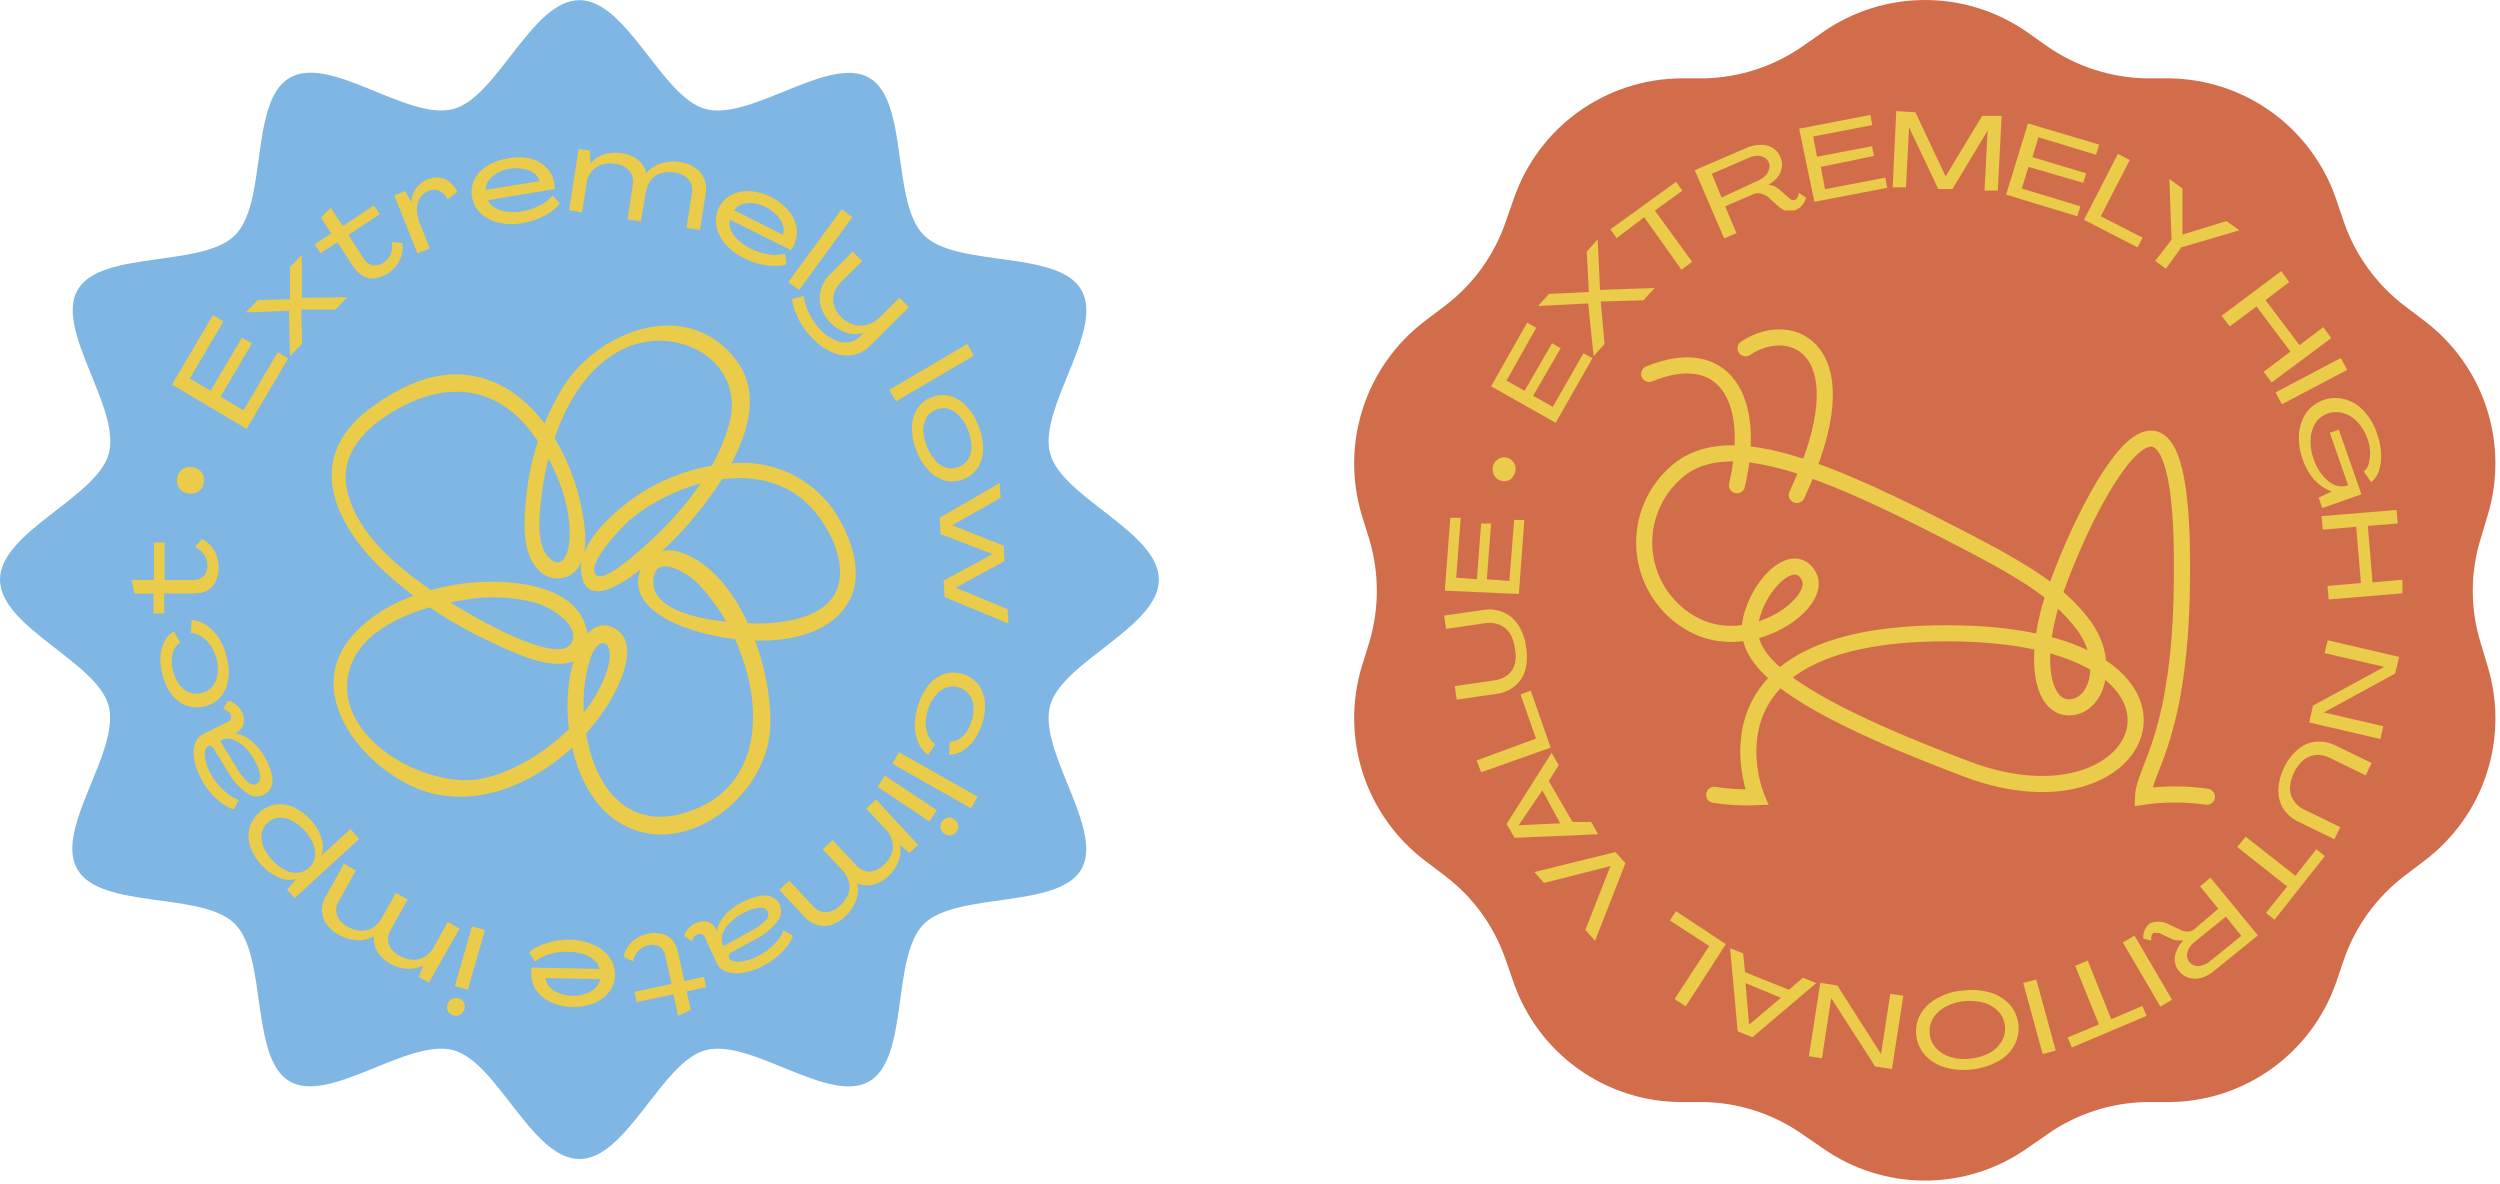 <svg width="264" height="125" viewBox="0 0 264 125" fill="none" xmlns="http://www.w3.org/2000/svg">
<g clip-path="url(#clip0)">
<path d="M0 61.205C0 56.163 10.249 52.53 11.494 47.894C12.778 43.079 5.755 34.827 8.198 30.606C10.641 26.386 21.352 28.304 24.82 24.836C28.289 21.367 26.324 10.68 30.599 8.206C34.874 5.731 43.071 12.794 47.879 11.51C52.53 10.265 56.163 0.016 61.189 0.016C66.216 0.016 69.865 10.265 74.5 11.51C79.315 12.794 87.576 5.77 91.788 8.213C96 10.656 94.09 21.367 97.558 24.836C101.027 28.304 111.715 26.339 114.189 30.614C116.663 34.889 109.601 43.079 110.892 47.894C112.13 52.545 122.379 56.178 122.379 61.205C122.379 66.232 112.13 69.88 110.892 74.516C109.601 79.323 116.624 87.583 114.189 91.796C111.754 96.008 101.027 94.145 97.558 97.574C94.09 101.003 96.055 111.73 91.788 114.197C87.521 116.663 79.315 109.616 74.5 110.9C69.849 112.145 66.216 122.394 61.189 122.394C56.163 122.394 52.514 112.145 47.879 110.9C43.071 109.616 34.811 116.639 30.599 114.197C26.386 111.754 28.25 101.043 24.82 97.574C21.391 94.106 10.672 96.086 8.174 91.811C5.677 87.536 12.755 79.339 11.471 74.531C10.249 69.88 0 66.247 0 61.205Z" fill="#7FB6E3"/>
<path d="M38.287 43.768C31.851 49.249 36.056 56.444 41.302 60.994C44.524 63.795 48.134 66.115 52.02 67.884C54.252 68.909 57.501 70.546 60.077 69.99C62.097 69.552 62.426 67.735 61.776 65.903C60.907 63.374 58.214 62.239 55.779 61.769C49.664 60.602 40.941 62.411 36.901 67.5C31.89 73.811 39.117 82.016 45.404 83.723C53.406 85.892 62.136 79.299 65.339 72.276C66.122 70.561 67.038 67.649 64.994 66.396C63.194 65.3 61.8 66.85 61.08 68.4C58.731 73.693 59.952 83.066 64.924 86.558C71.579 91.255 80.521 84.6 81.272 77.514C81.914 71.47 78.438 60.633 72.01 58.371C71.554 58.177 71.061 58.088 70.567 58.11C70.072 58.132 69.589 58.264 69.152 58.496C68.715 58.729 68.336 59.057 68.042 59.455C67.748 59.853 67.547 60.312 67.453 60.798C66.921 63.303 69.332 64.948 71.305 65.84C76.175 68.04 86.182 69.144 89.517 63.734C91.42 60.68 89.815 56.437 87.951 53.751C86.791 52.142 85.243 50.854 83.451 50.005C81.659 49.156 79.681 48.775 77.702 48.897C73.535 49.094 69.528 50.558 66.216 53.093C64.188 54.659 60.939 57.682 61.385 60.61C62.246 66.2 70.906 57.329 72.057 56.053C75.76 51.927 82.063 43.588 77.702 37.966C72.527 31.295 63.248 34.913 59.498 40.801C57.344 44.3 56.006 48.239 55.583 52.326C55.333 54.612 55.004 58.331 56.828 60.156C57.08 60.449 57.392 60.684 57.744 60.845C58.095 61.006 58.477 61.09 58.864 61.09C59.25 61.09 59.632 61.006 59.984 60.845C60.335 60.684 60.647 60.449 60.899 60.156C62.27 58.512 61.776 55.528 61.408 53.634C60.21 47.542 56.029 40.323 49.249 39.595C45.13 39.141 41.419 41.278 38.287 43.729C37.457 44.379 38.632 45.538 39.454 44.888C44.614 40.855 50.885 39.556 55.559 44.958C58.245 48.09 60.617 53.273 60.085 57.486C59.889 58.989 59.044 60.265 57.736 58.613C56.577 57.102 57 54.002 57.204 52.271C57.854 46.736 60.336 39.603 65.652 36.933C71.36 34.059 78.806 38.053 77.005 44.763C75.612 49.914 71.579 54.651 67.609 58.073C67.093 58.519 63.914 61.416 63.006 60.759C61.635 59.764 65.903 55.411 66.49 54.926C71.188 51.011 79.487 48.411 84.725 52.71C87.129 54.683 89.791 59.342 88.264 62.505C87.137 64.854 84.06 65.527 81.734 65.762C79.088 66.028 69.011 65.715 68.987 61.487C68.987 58.214 72.636 60.539 73.685 61.604C75.705 63.732 77.255 66.261 78.234 69.027C80.638 75.4 80.137 83.214 72.715 85.712C65.848 88.061 62.277 82.322 61.753 76.222C61.45 73.928 61.663 71.596 62.379 69.395C63.358 66.889 64.861 67.829 64.258 70.233C62.865 75.776 56.429 81.014 51.042 82.197C45.169 83.496 34.952 77.89 36.894 70.757C38.185 65.997 44.723 63.985 48.967 63.358C51.543 62.89 54.192 63.005 56.718 63.695C57.979 64.102 61.416 65.981 60.328 67.915C58.934 70.366 49.993 65.081 48.45 64.165C43.979 61.487 38.068 57.4 36.706 52.005C35.977 49.1 37.246 46.791 39.43 44.919C40.276 44.238 39.094 43.079 38.287 43.768Z" fill="#EACB4A"/>
<path d="M18.157 40.613L22.487 33.276L23.599 33.934L20.044 39.971L22.236 41.263L25.549 35.649L26.605 36.267L23.294 41.881L25.705 43.338L29.33 37.199L30.434 37.849L26.042 45.295L18.157 40.613Z" fill="#EACB4A"/>
<path d="M30.513 32.814L25.948 32.994L27.217 31.687L30.623 31.593V28.187L31.875 26.895V31.452L36.691 31.381L35.414 32.697H31.813L31.907 36.291L30.623 37.614L30.513 32.814Z" fill="#EACB4A"/>
<path d="M39.642 29.393C39.204 29.461 38.756 29.384 38.366 29.174C37.939 28.934 37.58 28.589 37.324 28.172L35.625 25.58L33.848 26.739L33.23 25.799L34.983 24.648L33.887 22.98L34.921 21.931L36.197 23.873L39.493 21.689L40.104 22.628L36.792 24.797L38.358 27.232C38.512 27.491 38.727 27.709 38.984 27.866C39.2 27.998 39.453 28.056 39.705 28.031C39.986 27.997 40.255 27.895 40.488 27.733C40.84 27.509 41.113 27.18 41.271 26.794C41.428 26.403 41.461 25.974 41.365 25.564L42.492 25.658C42.587 26.255 42.5 26.866 42.242 27.412C41.985 27.98 41.576 28.465 41.059 28.814C40.636 29.11 40.152 29.308 39.642 29.393Z" fill="#EACB4A"/>
<path d="M46.368 18.752C46.771 18.796 47.154 18.954 47.472 19.206C47.83 19.492 48.116 19.856 48.31 20.271L47.284 21.054C47.095 20.663 46.781 20.346 46.391 20.154C46.211 20.076 46.016 20.036 45.82 20.036C45.623 20.036 45.429 20.076 45.248 20.154C44.862 20.305 44.537 20.58 44.324 20.937C44.099 21.316 43.998 21.757 44.035 22.197C44.059 22.737 44.184 23.268 44.403 23.763L45.397 26.237L44.082 26.762L41.631 20.631L42.782 20.169L43.432 21.328C43.463 20.812 43.633 20.314 43.925 19.887C44.197 19.505 44.564 19.2 44.989 19.001C45.415 18.802 45.884 18.716 46.352 18.752H46.368Z" fill="#EACB4A"/>
<path d="M52.639 23.513C51.932 23.362 51.279 23.021 50.752 22.526C50.264 22.06 49.942 21.447 49.836 20.78C49.726 20.154 49.819 19.509 50.102 18.94C50.422 18.348 50.892 17.851 51.465 17.499C52.132 17.092 52.875 16.826 53.649 16.716C54.403 16.558 55.181 16.558 55.935 16.716C56.592 16.878 57.194 17.21 57.681 17.68C58.136 18.13 58.435 18.715 58.535 19.347C58.535 19.441 58.535 19.535 58.574 19.645C58.582 19.752 58.582 19.859 58.574 19.966L51.527 21.14C51.661 21.472 51.904 21.749 52.216 21.923C52.602 22.15 53.032 22.291 53.477 22.338C53.996 22.417 54.524 22.417 55.043 22.338C55.72 22.229 56.376 22.012 56.984 21.696C57.519 21.459 57.987 21.093 58.347 20.631L59.13 21.469C58.863 21.83 58.534 22.14 58.159 22.385C57.252 22.989 56.227 23.392 55.152 23.567C54.32 23.721 53.464 23.703 52.639 23.513ZM56.977 19.128C56.879 18.779 56.663 18.474 56.366 18.267C56.025 18.036 55.637 17.884 55.231 17.82C54.754 17.738 54.267 17.738 53.79 17.82C53.328 17.891 52.884 18.051 52.482 18.29C52.131 18.482 51.826 18.75 51.59 19.073C51.392 19.358 51.291 19.698 51.3 20.044L56.977 19.128Z" fill="#EACB4A"/>
<path d="M61.095 15.73L62.324 15.918V17.249C62.709 16.813 63.204 16.488 63.757 16.309C64.361 16.114 65.003 16.068 65.628 16.176C66.278 16.251 66.894 16.506 67.406 16.912C67.831 17.268 68.134 17.747 68.275 18.282C68.672 17.776 69.221 17.411 69.841 17.241C70.483 17.047 71.16 17.002 71.822 17.108C72.4 17.188 72.952 17.399 73.435 17.727C73.853 18.014 74.18 18.416 74.374 18.885C74.556 19.359 74.61 19.872 74.531 20.373L73.92 24.288L72.495 24.076L73.059 20.42C73.113 20.166 73.11 19.902 73.051 19.649C72.991 19.396 72.876 19.159 72.714 18.956C72.336 18.535 71.813 18.272 71.25 18.22C70.752 18.129 70.24 18.155 69.755 18.298C69.328 18.44 68.958 18.714 68.698 19.081C68.418 19.482 68.238 19.944 68.173 20.428L67.68 23.387L66.27 23.168L66.819 19.512C66.871 19.257 66.868 18.994 66.808 18.742C66.749 18.489 66.635 18.252 66.474 18.048C66.089 17.628 65.561 17.365 64.994 17.312C64.64 17.235 64.273 17.231 63.917 17.298C63.561 17.365 63.222 17.503 62.919 17.703C62.639 17.915 62.405 18.181 62.233 18.487C62.06 18.793 61.953 19.131 61.917 19.48L61.471 22.432L60.101 22.197L61.095 15.73Z" fill="#EACB4A"/>
<path d="M76.582 25.76C76.102 25.22 75.777 24.559 75.643 23.849C75.521 23.185 75.623 22.5 75.932 21.9C76.217 21.329 76.675 20.864 77.24 20.569C77.848 20.265 78.528 20.133 79.205 20.185C79.993 20.237 80.761 20.453 81.46 20.819C82.15 21.158 82.761 21.638 83.253 22.229C83.702 22.741 84.003 23.366 84.122 24.037C84.223 24.669 84.119 25.317 83.825 25.885C83.786 25.963 83.739 26.057 83.684 26.151L83.519 26.417L77.076 23.192C76.984 23.544 77.015 23.916 77.162 24.249C77.335 24.665 77.603 25.035 77.945 25.329C78.33 25.695 78.768 26.002 79.244 26.237C79.859 26.55 80.52 26.761 81.202 26.864C81.767 26.974 82.35 26.944 82.901 26.778L83.042 27.921C82.616 28.051 82.171 28.107 81.726 28.085C81.198 28.066 80.674 27.993 80.16 27.866C79.618 27.729 79.093 27.532 78.594 27.279C77.828 26.914 77.143 26.397 76.582 25.76ZM82.666 24.789C82.788 24.447 82.788 24.073 82.666 23.732C82.523 23.344 82.299 22.992 82.008 22.698C81.672 22.35 81.277 22.064 80.842 21.853C80.43 21.639 79.981 21.506 79.518 21.461C79.115 21.412 78.705 21.455 78.32 21.586C78 21.7 77.725 21.914 77.537 22.197L82.666 24.789Z" fill="#EACB4A"/>
<path d="M88.868 22.096L90.011 22.933L84.381 30.63L83.238 29.792L88.868 22.096Z" fill="#EACB4A"/>
<path d="M84.67 34.318C84.376 33.837 84.129 33.328 83.934 32.799C83.788 32.405 83.691 31.995 83.644 31.577L84.866 31.249C84.921 31.647 85.018 32.038 85.156 32.415C85.312 32.859 85.517 33.284 85.766 33.684C86.028 34.111 86.338 34.508 86.69 34.866C87.111 35.304 87.611 35.66 88.162 35.915C88.614 36.127 89.116 36.206 89.611 36.142C90.08 36.068 90.514 35.846 90.848 35.508L91.2 35.148C90.623 35.323 90.007 35.323 89.431 35.148C88.788 34.944 88.203 34.59 87.725 34.115C87.247 33.64 86.889 33.057 86.683 32.415C86.514 31.821 86.514 31.192 86.683 30.599C86.863 29.956 87.215 29.374 87.7 28.915L90.049 26.566L91.052 27.584L88.82 29.777C88.477 30.105 88.222 30.515 88.076 30.967C87.951 31.388 87.951 31.837 88.076 32.259C88.215 32.712 88.466 33.124 88.804 33.457C89.173 33.843 89.633 34.129 90.143 34.286C90.618 34.428 91.124 34.428 91.6 34.286C92.124 34.124 92.598 33.83 92.978 33.433L94.982 31.436L95.984 32.447L91.866 36.534C91.38 37.038 90.747 37.375 90.057 37.497C89.341 37.611 88.608 37.518 87.943 37.23C87.155 36.895 86.444 36.402 85.853 35.782C85.404 35.34 85.008 34.849 84.67 34.318Z" fill="#EACB4A"/>
<path d="M102.131 36.33L102.844 37.551L94.623 42.383L93.91 41.161L102.131 36.33Z" fill="#EACB4A"/>
<path d="M96.297 45.115C96.304 44.42 96.502 43.74 96.869 43.15C97.233 42.598 97.762 42.176 98.38 41.944C99 41.695 99.683 41.651 100.33 41.819C100.998 42.011 101.599 42.385 102.068 42.899C102.631 43.509 103.068 44.225 103.352 45.005C103.664 45.782 103.823 46.611 103.822 47.448C103.816 48.145 103.616 48.825 103.242 49.413C102.874 49.967 102.34 50.389 101.716 50.619C101.104 50.866 100.428 50.91 99.79 50.744C99.117 50.556 98.512 50.181 98.043 49.664C97.477 49.049 97.038 48.328 96.752 47.542C96.441 46.771 96.286 45.946 96.297 45.115ZM98.74 48.607C99.052 48.967 99.455 49.238 99.907 49.39C100.334 49.507 100.787 49.482 101.199 49.319C101.619 49.18 101.98 48.904 102.225 48.536C102.468 48.133 102.593 47.669 102.585 47.197C102.588 46.615 102.476 46.038 102.256 45.498C102.058 44.931 101.75 44.41 101.348 43.964C101.037 43.605 100.637 43.335 100.189 43.181C99.754 43.059 99.291 43.087 98.873 43.259C98.462 43.406 98.108 43.68 97.863 44.042C97.624 44.448 97.5 44.91 97.503 45.381C97.528 46.535 97.958 47.643 98.717 48.513L98.74 48.607Z" fill="#EACB4A"/>
<path d="M105.568 51.003L105.662 52.569L100.564 55.474L105.99 57.627L106.084 59.248L100.925 62.059L106.405 64.329L106.499 65.856L99.75 63.053L99.641 61.307L104.808 58.512L99.327 56.398L99.226 54.667L105.568 51.003Z" fill="#EACB4A"/>
<path d="M98.216 72.159C98.671 71.655 99.261 71.291 99.915 71.11C100.556 70.962 101.227 71.005 101.845 71.233C102.462 71.461 103 71.865 103.391 72.394C103.774 72.96 103.991 73.621 104.018 74.304C104.052 75.105 103.921 75.905 103.634 76.653C103.426 77.236 103.133 77.785 102.765 78.282C102.442 78.704 102.041 79.061 101.583 79.331C101.169 79.571 100.699 79.698 100.22 79.699L100.299 78.321C100.772 78.314 101.227 78.139 101.583 77.828C102.014 77.438 102.336 76.941 102.514 76.387C102.719 75.863 102.817 75.305 102.804 74.743C102.795 74.27 102.654 73.809 102.397 73.412C102.142 73.046 101.777 72.772 101.356 72.629C100.936 72.464 100.474 72.442 100.04 72.566C99.587 72.71 99.185 72.982 98.881 73.349C98.179 74.175 97.778 75.216 97.746 76.301C97.738 76.754 97.823 77.205 97.997 77.624C98.161 78.019 98.432 78.361 98.78 78.611L97.997 79.746C97.523 79.384 97.158 78.899 96.94 78.344C96.697 77.737 96.582 77.087 96.603 76.434C96.618 75.709 96.756 74.991 97.01 74.312C97.252 73.516 97.663 72.781 98.216 72.159Z" fill="#EACB4A"/>
<path d="M103.235 84.123L102.538 85.36L94.231 80.662L94.927 79.433L103.235 84.123Z" fill="#EACB4A"/>
<path d="M98.929 85.555L98.146 86.746L92.665 83.089L93.448 81.907L98.929 85.555ZM100.056 86.338C100.182 86.315 100.311 86.319 100.435 86.349C100.559 86.378 100.675 86.433 100.777 86.511C100.912 86.595 101.023 86.714 101.098 86.855C101.171 87.002 101.203 87.167 101.19 87.331C101.178 87.495 101.121 87.652 101.027 87.787C100.894 87.999 100.684 88.151 100.44 88.21C100.319 88.231 100.194 88.228 100.074 88.2C99.955 88.171 99.842 88.119 99.743 88.045C99.598 87.955 99.479 87.828 99.399 87.677C99.321 87.537 99.288 87.375 99.305 87.215C99.314 87.046 99.371 86.884 99.469 86.746C99.613 86.559 99.823 86.435 100.056 86.401V86.338Z" fill="#EACB4A"/>
<path d="M96.956 89.22L96.048 90.073L95.038 89.22C95.148 89.791 95.096 90.383 94.889 90.927C94.673 91.525 94.316 92.062 93.848 92.493C93.386 92.958 92.803 93.284 92.164 93.432C91.614 93.557 91.039 93.505 90.52 93.283C90.669 93.904 90.62 94.556 90.379 95.147C90.136 95.769 89.753 96.326 89.26 96.775C88.841 97.183 88.335 97.489 87.78 97.668C87.293 97.821 86.771 97.821 86.284 97.668C85.799 97.526 85.361 97.255 85.016 96.885L82.291 93.972L83.34 92.986L85.869 95.687C86.037 95.885 86.246 96.044 86.481 96.153C86.716 96.263 86.972 96.32 87.232 96.321C87.797 96.283 88.328 96.034 88.719 95.624C89.094 95.287 89.388 94.87 89.581 94.403C89.738 93.99 89.76 93.537 89.643 93.111C89.504 92.644 89.255 92.216 88.915 91.866L86.871 89.69L87.921 88.711L90.45 91.404C90.618 91.602 90.826 91.761 91.061 91.87C91.297 91.98 91.553 92.037 91.812 92.038C92.382 92.002 92.917 91.75 93.307 91.334C93.587 91.102 93.818 90.818 93.987 90.497C94.157 90.175 94.261 89.824 94.294 89.463C94.299 89.111 94.233 88.762 94.098 88.438C93.963 88.113 93.764 87.82 93.511 87.576L91.475 85.391L92.509 84.428L96.956 89.22Z" fill="#EACB4A"/>
<path d="M80.294 94.591C80.725 94.518 81.168 94.57 81.57 94.74C81.918 94.897 82.196 95.175 82.353 95.523C82.479 95.82 82.52 96.147 82.472 96.466C82.424 96.785 82.288 97.085 82.079 97.332C81.458 98.107 80.675 98.737 79.785 99.179L77.248 100.565C77.133 100.629 77.038 100.724 76.974 100.839C76.953 100.89 76.942 100.945 76.942 101C76.942 101.055 76.953 101.109 76.974 101.16C77.026 101.255 77.1 101.336 77.19 101.396C77.28 101.456 77.383 101.494 77.491 101.505C77.817 101.567 78.152 101.567 78.478 101.505C78.899 101.423 79.309 101.292 79.699 101.113C80.18 100.907 80.635 100.644 81.054 100.33C81.449 100.022 81.811 99.673 82.134 99.289C82.399 98.977 82.608 98.622 82.753 98.24L83.739 98.811C83.575 99.259 83.334 99.675 83.027 100.041C82.667 100.494 82.248 100.896 81.782 101.239C81.296 101.611 80.771 101.928 80.216 102.186C79.61 102.467 78.967 102.657 78.305 102.75C77.756 102.836 77.194 102.785 76.669 102.601C76.439 102.514 76.229 102.383 76.052 102.213C75.874 102.043 75.732 101.84 75.635 101.614L74.453 98.999C74.394 98.85 74.279 98.729 74.132 98.662C74.058 98.63 73.978 98.614 73.897 98.614C73.816 98.614 73.736 98.63 73.662 98.662C73.509 98.728 73.376 98.833 73.279 98.968C73.181 99.095 73.121 99.247 73.106 99.406L72.245 98.874C72.299 98.581 72.434 98.309 72.637 98.091C72.868 97.824 73.157 97.612 73.482 97.472C73.746 97.346 74.035 97.281 74.328 97.284C74.592 97.285 74.85 97.361 75.072 97.504C75.303 97.651 75.492 97.856 75.62 98.099L75.698 98.302C75.778 97.883 75.94 97.484 76.176 97.128C76.457 96.71 76.8 96.338 77.194 96.024C77.632 95.665 78.116 95.368 78.634 95.139C79.159 94.879 79.718 94.694 80.294 94.591ZM77.233 97.3C76.838 97.647 76.529 98.081 76.332 98.569C76.252 98.754 76.211 98.954 76.211 99.156C76.211 99.358 76.252 99.558 76.332 99.743L76.403 99.907L79.245 98.341C79.818 98.049 80.345 97.674 80.811 97.23C80.948 97.122 81.049 96.975 81.099 96.808C81.15 96.642 81.147 96.463 81.093 96.298C81.023 96.153 80.91 96.034 80.77 95.955C80.63 95.877 80.469 95.844 80.31 95.859C79.777 95.889 79.257 96.03 78.783 96.275C78.213 96.528 77.689 96.875 77.233 97.3Z" fill="#EACB4A"/>
<path d="M69.88 98.6C70.313 98.69 70.704 98.921 70.992 99.257C71.302 99.635 71.512 100.085 71.603 100.565L72.26 103.595L74.335 103.149L74.57 104.245L72.519 104.691L72.941 106.664L71.603 107.267L71.109 104.997L67.234 105.834L66.999 104.738L70.913 103.901L70.295 101.058C70.246 100.76 70.125 100.477 69.943 100.236C69.783 100.039 69.567 99.894 69.324 99.821C69.039 99.746 68.74 99.746 68.455 99.821C68.049 99.904 67.679 100.112 67.398 100.416C67.11 100.723 66.924 101.111 66.865 101.528L65.848 101.035C65.969 100.437 66.269 99.891 66.709 99.469C67.176 99.031 67.757 98.733 68.385 98.608C68.877 98.498 69.387 98.495 69.88 98.6Z" fill="#EACB4A"/>
<path d="M62.685 99.774C63.354 100.054 63.933 100.512 64.361 101.098C64.758 101.645 64.962 102.309 64.94 102.985C64.929 103.618 64.718 104.232 64.337 104.738C63.917 105.277 63.36 105.694 62.724 105.944C61.993 106.236 61.209 106.372 60.422 106.344C59.655 106.334 58.898 106.166 58.199 105.85C57.573 105.575 57.032 105.137 56.633 104.582C56.268 104.057 56.084 103.428 56.108 102.789C56.108 102.695 56.108 102.593 56.108 102.483C56.113 102.378 56.126 102.274 56.147 102.17L63.296 102.319C63.23 101.961 63.042 101.637 62.763 101.403C62.428 101.102 62.029 100.88 61.597 100.753C61.09 100.594 60.562 100.51 60.031 100.503C59.342 100.485 58.655 100.578 57.995 100.777C57.442 100.916 56.929 101.185 56.499 101.56L55.873 100.589C56.199 100.282 56.579 100.038 56.993 99.868C57.48 99.659 57.986 99.496 58.504 99.383C59.063 99.268 59.633 99.215 60.203 99.226C61.059 99.24 61.903 99.426 62.685 99.774ZM57.619 103.282C57.644 103.646 57.8 103.988 58.058 104.245C58.349 104.537 58.702 104.759 59.091 104.895C59.544 105.065 60.024 105.152 60.508 105.153C60.975 105.167 61.44 105.092 61.879 104.934C62.263 104.8 62.613 104.584 62.904 104.3C63.154 104.059 63.316 103.743 63.366 103.4L57.619 103.282Z" fill="#EACB4A"/>
<path d="M48.975 105.85C49.034 105.962 49.07 106.085 49.081 106.212C49.092 106.338 49.077 106.466 49.037 106.586C48.994 106.741 48.91 106.882 48.795 106.993C48.688 107.11 48.549 107.192 48.395 107.228C48.229 107.275 48.053 107.275 47.886 107.228C47.766 107.203 47.652 107.152 47.553 107.079C47.453 107.006 47.371 106.913 47.31 106.805C47.25 106.698 47.214 106.578 47.204 106.455C47.194 106.332 47.21 106.209 47.252 106.093C47.294 105.924 47.38 105.77 47.503 105.647C47.613 105.53 47.754 105.449 47.91 105.412C48.074 105.369 48.247 105.369 48.411 105.412C48.53 105.442 48.642 105.497 48.739 105.572C48.836 105.648 48.916 105.742 48.975 105.85ZM49.398 104.527L48.027 104.135L49.844 97.825L51.214 98.216L49.398 104.527Z" fill="#EACB4A"/>
<path d="M45.295 103.767L44.214 103.164L44.715 101.935C44.203 102.214 43.622 102.344 43.04 102.311C42.408 102.283 41.793 102.103 41.247 101.786C40.663 101.489 40.174 101.033 39.837 100.471C39.553 99.984 39.43 99.419 39.485 98.858C38.937 99.188 38.299 99.339 37.661 99.289C36.995 99.241 36.347 99.046 35.766 98.717C35.251 98.441 34.806 98.05 34.466 97.574C34.174 97.158 34.011 96.665 33.996 96.157C33.99 95.649 34.12 95.149 34.372 94.708L36.322 91.224L37.582 91.929L35.774 95.155C35.635 95.374 35.546 95.62 35.514 95.877C35.481 96.135 35.506 96.396 35.586 96.642C35.794 97.171 36.194 97.601 36.705 97.848C37.139 98.107 37.627 98.26 38.13 98.294C38.57 98.322 39.007 98.206 39.375 97.966C39.782 97.696 40.114 97.326 40.338 96.893L41.803 94.286L43.047 94.99L41.255 98.216C41.113 98.435 41.022 98.683 40.988 98.942C40.954 99.2 40.978 99.463 41.059 99.712C41.273 100.239 41.674 100.669 42.186 100.917C42.492 101.113 42.834 101.246 43.191 101.309C43.548 101.372 43.915 101.364 44.269 101.285C44.607 101.184 44.92 101.014 45.19 100.787C45.459 100.559 45.679 100.278 45.835 99.962L47.291 97.363L48.528 98.052L45.295 103.767Z" fill="#EACB4A"/>
<path d="M31.1 94.849L30.317 93.949L31.28 92.837C30.666 92.99 30.018 92.932 29.44 92.673C28.748 92.372 28.128 91.926 27.624 91.365C27.096 90.802 26.691 90.135 26.433 89.408C26.218 88.783 26.183 88.11 26.332 87.466C26.504 86.833 26.858 86.264 27.35 85.83C27.824 85.375 28.424 85.075 29.072 84.968C29.724 84.872 30.39 84.965 30.99 85.234C31.69 85.551 32.315 86.013 32.823 86.589C33.335 87.135 33.72 87.787 33.95 88.499C34.15 89.099 34.15 89.748 33.95 90.347L37.019 87.544L37.928 88.594L31.1 94.849ZM30.787 86.636C30.369 86.421 29.901 86.321 29.432 86.346C28.995 86.389 28.584 86.576 28.266 86.879C27.937 87.167 27.716 87.56 27.639 87.991C27.566 88.453 27.62 88.927 27.796 89.361C28.011 89.896 28.328 90.385 28.728 90.802C29.112 91.245 29.577 91.612 30.098 91.882C30.517 92.099 30.989 92.197 31.46 92.164C31.895 92.127 32.304 91.942 32.619 91.639C32.95 91.351 33.174 90.959 33.253 90.527C33.32 90.061 33.26 89.585 33.081 89.149C32.634 88.078 31.828 87.195 30.802 86.652L30.787 86.636Z" fill="#EACB4A"/>
<path d="M28.728 81.86C28.822 82.287 28.792 82.733 28.642 83.144C28.485 83.492 28.206 83.77 27.858 83.927C27.568 84.068 27.244 84.125 26.924 84.092C26.602 84.059 26.297 83.936 26.042 83.739C25.239 83.154 24.572 82.404 24.085 81.539L22.581 79.072C22.514 78.957 22.413 78.864 22.292 78.806C22.243 78.783 22.189 78.771 22.135 78.771C22.081 78.771 22.027 78.783 21.978 78.806C21.885 78.862 21.806 78.94 21.749 79.032C21.692 79.125 21.658 79.23 21.649 79.339C21.607 79.666 21.628 79.998 21.712 80.317C21.809 80.737 21.959 81.142 22.159 81.523C22.4 82.007 22.7 82.459 23.051 82.87C23.376 83.25 23.741 83.594 24.139 83.895C24.465 84.146 24.83 84.339 25.22 84.467L24.695 85.477C24.239 85.339 23.812 85.119 23.435 84.827C22.966 84.485 22.542 84.085 22.174 83.637C21.775 83.156 21.433 82.631 21.156 82.071C20.845 81.479 20.626 80.843 20.506 80.184C20.393 79.641 20.418 79.079 20.577 78.548C20.651 78.321 20.769 78.112 20.925 77.932C21.081 77.752 21.272 77.604 21.485 77.499L24.069 76.222C24.215 76.155 24.329 76.035 24.39 75.886C24.413 75.808 24.421 75.726 24.411 75.645C24.402 75.564 24.376 75.486 24.335 75.416C24.259 75.27 24.149 75.143 24.014 75.048C23.878 74.958 23.722 74.904 23.56 74.891L24.053 74.014C24.359 74.045 24.649 74.168 24.883 74.367C25.154 74.577 25.376 74.844 25.533 75.15C25.674 75.41 25.754 75.699 25.768 75.995C25.782 76.269 25.717 76.541 25.58 76.778C25.447 77.016 25.252 77.213 25.016 77.35L24.813 77.444C25.237 77.501 25.644 77.645 26.011 77.867C26.439 78.13 26.827 78.454 27.162 78.83C27.932 79.703 28.471 80.755 28.728 81.891V81.86ZM25.878 78.931C25.508 78.557 25.058 78.271 24.562 78.094C24.373 78.023 24.172 77.99 23.97 77.998C23.768 78.006 23.57 78.055 23.388 78.141L23.231 78.219L24.938 80.983C25.252 81.563 25.653 82.091 26.128 82.549C26.478 82.846 26.791 82.925 27.068 82.784C27.206 82.709 27.32 82.595 27.392 82.455C27.465 82.315 27.494 82.157 27.475 82.001C27.416 81.471 27.248 80.959 26.982 80.497C26.701 79.919 26.329 79.39 25.878 78.931Z" fill="#EACB4A"/>
<path d="M24.076 71.9C23.963 72.567 23.664 73.189 23.215 73.693C22.753 74.164 22.163 74.488 21.519 74.628C20.875 74.767 20.204 74.714 19.59 74.476C18.955 74.216 18.411 73.775 18.024 73.208C17.233 72.03 16.856 70.623 16.951 69.207C16.99 68.677 17.136 68.16 17.381 67.688C17.601 67.259 17.938 66.9 18.352 66.654L19.026 67.852C18.641 68.115 18.364 68.507 18.243 68.956C18.089 69.518 18.089 70.11 18.243 70.671C18.353 71.23 18.571 71.762 18.885 72.237C19.151 72.605 19.506 72.899 19.918 73.091C20.334 73.261 20.791 73.302 21.23 73.207C21.67 73.112 22.069 72.886 22.377 72.558C22.679 72.201 22.877 71.768 22.948 71.305C23.04 70.74 23.016 70.162 22.878 69.606C22.755 69.118 22.548 68.654 22.267 68.236C22.031 67.849 21.716 67.516 21.343 67.257C20.994 67.015 20.585 66.871 20.161 66.842L20.224 65.457C20.817 65.509 21.384 65.72 21.868 66.067C22.399 66.451 22.846 66.939 23.183 67.5C23.557 68.119 23.822 68.797 23.966 69.504C24.173 70.286 24.21 71.103 24.076 71.9Z" fill="#EACB4A"/>
<path d="M22.776 61.424C22.591 61.828 22.277 62.158 21.884 62.364C21.447 62.581 20.962 62.686 20.474 62.669H17.343V64.791H16.215V62.693H14.203L13.905 61.244H16.254V57.282H17.382V61.252H20.287C20.585 61.263 20.882 61.206 21.156 61.088C21.389 60.978 21.581 60.797 21.704 60.571C21.842 60.311 21.913 60.02 21.907 59.725C21.913 59.308 21.79 58.899 21.554 58.554C21.319 58.209 20.983 57.946 20.592 57.799L21.297 56.914C21.844 57.168 22.302 57.58 22.612 58.097C22.936 58.649 23.099 59.281 23.082 59.921C23.089 60.438 22.984 60.951 22.776 61.424Z" fill="#EACB4A"/>
<path d="M21.164 51.723C21.001 51.901 20.788 52.027 20.553 52.083C20.297 52.15 20.027 52.15 19.77 52.083C19.517 52.031 19.284 51.908 19.097 51.731C18.918 51.57 18.79 51.361 18.729 51.128C18.659 50.872 18.659 50.602 18.729 50.345C18.79 50.105 18.911 49.884 19.081 49.703C19.25 49.535 19.461 49.416 19.692 49.359C19.949 49.292 20.218 49.292 20.475 49.359C20.724 49.419 20.953 49.543 21.14 49.719C21.314 49.881 21.441 50.086 21.509 50.314C21.579 50.554 21.579 50.809 21.509 51.05C21.46 51.302 21.34 51.536 21.164 51.723Z" fill="#EACB4A"/>
</g>
<g clip-path="url(#clip1)">
<path d="M214.057 3.386L216.187 4.89C219.254 7.02 222.881 8.197 226.613 8.275H229.119C232.989 8.328 236.749 9.572 239.888 11.837C243.027 14.102 245.392 17.279 246.663 20.935L247.515 23.442C248.737 26.973 250.979 30.062 253.956 32.317L256.036 33.897C259.111 36.223 261.398 39.436 262.59 43.103C263.782 46.77 263.822 50.714 262.703 54.404L261.951 56.911C260.849 60.48 260.849 64.298 261.951 67.867L262.703 70.374C263.825 74.064 263.788 78.009 262.596 81.677C261.403 85.345 259.114 88.558 256.036 90.882L253.956 92.461C250.979 94.716 248.737 97.805 247.515 101.336L246.663 103.843C245.375 107.478 243.001 110.63 239.863 112.872C236.725 115.114 232.975 116.338 229.119 116.378H226.613C222.876 116.452 219.246 117.639 216.187 119.788L214.057 121.267C210.899 123.481 207.137 124.669 203.28 124.669C199.424 124.669 195.661 123.481 192.503 121.267L190.348 119.788C187.29 117.637 183.659 116.449 179.922 116.378H177.416C173.558 116.345 169.805 115.124 166.666 112.881C163.526 110.638 161.154 107.482 159.872 103.843L158.995 101.336C157.783 97.8 155.539 94.709 152.554 92.461L150.474 90.882C147.402 88.553 145.117 85.34 143.925 81.674C142.733 78.007 142.692 74.064 143.807 70.374L144.584 67.867C145.662 64.295 145.662 60.483 144.584 56.911L143.807 54.404C142.692 50.714 142.733 46.771 143.925 43.105C145.117 39.438 147.402 36.225 150.474 33.897L152.554 32.317C155.539 30.069 157.783 26.978 158.995 23.442L159.872 20.935C161.14 17.277 163.505 14.098 166.644 11.832C169.783 9.567 173.545 8.324 177.416 8.275H179.922C183.655 8.2 187.283 7.023 190.348 4.89L192.503 3.386C195.665 1.182 199.426 0 203.28 0C207.134 0 210.895 1.182 214.057 3.386Z" fill="#D26D4B"/>
<path d="M157.46 40.789L161.269 34.071L162.222 34.622L159.089 40.188L160.994 41.266L163.901 36.252L164.803 36.778L161.896 41.792L163.976 42.971L167.209 37.305L168.162 37.831L164.277 44.65L157.46 40.789Z" fill="#EACB4A"/>
<path d="M167.711 32.04L162.423 32.316L163.576 31.037L167.786 30.837L167.561 26.575L168.714 25.271L168.964 30.611L174.728 30.41L173.551 31.714L169.039 31.839L169.44 36.327L168.287 37.606L167.711 32.04Z" fill="#EACB4A"/>
<path d="M173.626 22.939L170.719 25.145L170.067 24.218L176.985 19.204L177.661 20.131L174.754 22.237L178.689 27.652L177.561 28.48L173.626 22.939Z" fill="#EACB4A"/>
<path d="M189.014 22.212C188.824 22.25 188.628 22.25 188.437 22.212C188.251 22.122 188.075 22.013 187.911 21.886L186.683 20.783C186.475 20.625 186.236 20.514 185.981 20.457C185.753 20.383 185.508 20.383 185.28 20.457L182.172 21.786L183.375 24.619L182.072 25.17L178.964 17.975L184.377 15.644C184.864 15.416 185.394 15.296 185.931 15.293C186.38 15.277 186.823 15.39 187.209 15.619C187.572 15.853 187.852 16.195 188.011 16.596C188.17 16.932 188.222 17.308 188.162 17.674C188.106 18.039 187.959 18.384 187.736 18.677C187.469 19.016 187.137 19.298 186.758 19.504L187.36 19.655C187.546 19.754 187.723 19.872 187.886 20.006L188.914 20.908C189.002 20.992 189.103 21.06 189.214 21.109C189.32 21.145 189.435 21.145 189.54 21.109C189.655 21.054 189.75 20.967 189.816 20.858C189.892 20.709 189.943 20.548 189.966 20.382L190.718 20.858C190.65 21.141 190.522 21.406 190.342 21.635C190.163 21.863 189.931 22.044 189.665 22.162C189.457 22.236 189.232 22.253 189.014 22.212ZM185.63 19.078C185.918 18.961 186.182 18.791 186.407 18.577C186.6 18.392 186.738 18.158 186.808 17.9C186.883 17.672 186.883 17.426 186.808 17.198C186.705 16.958 186.53 16.757 186.307 16.621C186.082 16.507 185.833 16.447 185.58 16.446C185.26 16.464 184.946 16.54 184.653 16.672L180.768 18.351L181.796 20.858L185.63 19.078Z" fill="#EACB4A"/>
<path d="M189.992 13.588L197.511 12.134L197.711 13.212L191.471 14.415L191.872 16.546L197.686 15.443L197.887 16.471L192.273 17.624L192.724 19.981L199.09 18.753L199.29 19.831L191.596 21.31L189.992 13.588Z" fill="#EACB4A"/>
<path d="M200.243 11.733L202.273 11.858L205.456 18.627L209.316 12.234H211.371L210.97 20.131H209.566L209.892 13.789L206.183 19.956H204.679L201.596 13.438L201.271 19.78H199.867L200.243 11.733Z" fill="#EACB4A"/>
<path d="M214.151 13.036L221.67 15.268L221.344 16.346L215.254 14.491L214.628 16.596L220.292 18.301L219.991 19.304L214.202 17.624L213.5 19.906L219.69 21.786L219.364 22.839L211.846 20.558L214.151 13.036Z" fill="#EACB4A"/>
<path d="M223.65 16.246L224.903 16.897L221.846 22.839L226.257 25.095L225.731 26.123L220.066 23.215L223.65 16.246Z" fill="#EACB4A"/>
<path d="M229.315 25.321L229.09 18.903L230.468 19.906V24.77L235.105 23.34L236.483 24.318L230.343 26.123L228.714 28.38L227.586 27.552L229.315 25.321Z" fill="#EACB4A"/>
<path d="M240.893 28.63L241.745 29.783L239.239 31.689L242.823 36.452L245.329 34.547L246.181 35.7L239.891 40.388L239.039 39.26L241.871 37.129L238.287 32.366L235.455 34.471L234.603 33.343L240.893 28.63Z" fill="#EACB4A"/>
<path d="M247.185 37.806L247.862 39.06L240.97 42.695L240.293 41.441L247.185 37.806Z" fill="#EACB4A"/>
<path d="M242.773 45.828C242.828 45.021 243.096 44.243 243.55 43.572C244.009 42.952 244.645 42.486 245.374 42.235C246.104 41.984 246.892 41.961 247.635 42.168C248.421 42.39 249.126 42.834 249.665 43.447C250.317 44.165 250.797 45.023 251.069 45.954C251.288 46.593 251.414 47.26 251.444 47.934C251.477 48.536 251.4 49.139 251.219 49.714C251.069 50.189 250.781 50.608 250.392 50.918L249.615 49.79C249.879 49.582 250.065 49.29 250.141 48.962C250.244 48.553 250.294 48.131 250.292 47.709C250.26 47.247 250.167 46.792 250.016 46.355C249.797 45.706 249.447 45.109 248.988 44.6C248.594 44.151 248.082 43.821 247.51 43.647C246.972 43.473 246.393 43.473 245.856 43.647C245.312 43.821 244.843 44.174 244.527 44.65C244.197 45.168 244.015 45.766 244.001 46.38C243.967 47.105 244.078 47.829 244.327 48.511C244.537 49.133 244.86 49.711 245.279 50.216C245.631 50.652 246.076 51.003 246.582 51.244C247.028 51.405 247.515 51.405 247.961 51.244L246.031 45.703L246.983 45.377L249.364 52.196L245.229 53.651L244.853 52.547L246.231 51.896C245.783 51.75 245.366 51.52 245.003 51.219C244.577 50.903 244.211 50.513 243.926 50.065C243.616 49.587 243.363 49.074 243.174 48.536C242.854 47.671 242.717 46.749 242.773 45.828Z" fill="#EACB4A"/>
<path d="M253.074 53.851L253.199 55.28L250.041 55.531L250.543 61.497L253.701 61.221V62.651L245.906 63.302L245.781 61.873L249.315 61.572L248.813 55.631L245.28 55.932L245.154 54.503L253.074 53.851Z" fill="#EACB4A"/>
<path d="M253.35 69.369L252.924 71.124L245.405 75.236L251.671 76.69L251.37 78.044L243.852 76.289L244.253 74.509L251.771 70.422L245.481 68.968L245.806 67.615L253.35 69.369Z" fill="#EACB4A"/>
<path d="M242.648 79.147C243.175 78.686 243.831 78.397 244.528 78.32C245.272 78.258 246.018 78.406 246.683 78.746L250.442 80.576L249.816 81.879L246.056 80.049C245.591 79.79 245.058 79.676 244.528 79.723C244.049 79.778 243.597 79.97 243.224 80.275C242.815 80.64 242.483 81.084 242.247 81.579C242.011 82.066 241.866 82.593 241.821 83.133C241.786 83.622 241.918 84.108 242.197 84.512C242.474 84.962 242.886 85.313 243.375 85.515L247.134 87.345L246.507 88.623L242.748 86.793C242.072 86.484 241.498 85.988 241.094 85.364C240.739 84.757 240.565 84.061 240.593 83.359C240.633 82.557 240.837 81.772 241.194 81.052C241.539 80.322 242.035 79.673 242.648 79.147Z" fill="#EACB4A"/>
<path d="M242.397 92.484L244.603 89.676L245.505 90.403L240.192 97.122L239.289 96.395L241.52 93.612L236.257 89.451L237.134 88.348L242.397 92.484Z" fill="#EACB4A"/>
<path d="M227.66 97.348C227.85 97.311 228.046 97.311 228.237 97.348C228.446 97.371 228.649 97.431 228.838 97.523L230.317 98.225C230.552 98.335 230.81 98.386 231.069 98.376C231.318 98.358 231.555 98.261 231.745 98.1L234.251 95.969L232.322 93.587L233.424 92.685L238.437 98.777L233.85 102.487C233.45 102.839 232.98 103.103 232.472 103.264C232.036 103.377 231.579 103.377 231.144 103.264C230.731 103.128 230.365 102.875 230.091 102.537C229.852 102.253 229.704 101.904 229.665 101.535C229.612 101.131 229.682 100.72 229.866 100.356C230.025 99.961 230.264 99.603 230.567 99.303H229.866C229.656 99.28 229.453 99.221 229.264 99.128L228.011 98.526H227.685C227.589 98.487 227.481 98.487 227.384 98.526C227.284 98.61 227.214 98.725 227.184 98.852C227.147 99.009 227.147 99.172 227.184 99.328L226.332 99.103C226.306 98.802 226.357 98.5 226.482 98.225C226.594 97.964 226.766 97.732 226.983 97.548C227.193 97.435 227.423 97.367 227.66 97.348ZM231.77 99.454C231.515 99.642 231.302 99.881 231.144 100.156C231.019 100.387 230.95 100.645 230.943 100.908C230.959 101.153 231.046 101.389 231.194 101.585C231.357 101.782 231.578 101.923 231.826 101.986C232.074 102.049 232.335 102.031 232.572 101.936C232.877 101.845 233.159 101.691 233.399 101.484L236.683 98.827L235.053 96.796L231.77 99.454Z" fill="#EACB4A"/>
<path d="M229.365 105.571L228.137 106.298L224.177 99.529L225.405 98.802L229.365 105.571Z" fill="#EACB4A"/>
<path d="M222.948 107.627L226.232 106.223L226.683 107.276L218.788 110.61L218.337 109.557L221.645 108.178L219.139 101.986L220.467 101.434L222.948 107.627Z" fill="#EACB4A"/>
<path d="M217.085 110.936L215.706 111.312L213.651 103.791L215.03 103.44L217.085 110.936Z" fill="#EACB4A"/>
<path d="M210.192 104.819C210.978 105.055 211.687 105.497 212.247 106.097C212.758 106.692 213.074 107.43 213.15 108.211C213.226 108.992 213.06 109.777 212.673 110.46C212.258 111.167 211.649 111.741 210.919 112.114C210.064 112.572 209.127 112.853 208.162 112.942C207.202 113.052 206.23 112.967 205.305 112.691C204.512 112.455 203.801 112.004 203.25 111.387C202.741 110.796 202.426 110.062 202.35 109.286C202.274 108.51 202.439 107.729 202.824 107.05C203.256 106.348 203.871 105.776 204.603 105.395C205.444 104.932 206.377 104.658 207.335 104.593C208.293 104.472 209.265 104.549 210.192 104.819ZM205.43 106.323C204.89 106.603 204.438 107.028 204.127 107.551C203.833 108.032 203.71 108.597 203.776 109.156C203.819 109.716 204.048 110.246 204.428 110.66C204.839 111.113 205.369 111.443 205.956 111.613C206.637 111.827 207.356 111.886 208.062 111.788C208.761 111.729 209.442 111.533 210.067 111.212C210.602 110.925 211.052 110.501 211.37 109.983C211.659 109.492 211.782 108.92 211.721 108.354C211.678 107.793 211.449 107.264 211.069 106.849C210.65 106.405 210.124 106.077 209.54 105.897C208.864 105.709 208.158 105.649 207.46 105.721C206.748 105.775 206.056 105.98 205.43 106.323Z" fill="#EACB4A"/>
<path d="M199.791 112.891L198.012 112.615L193.375 105.395L192.398 111.763L191.02 111.537L192.223 103.791L194.027 104.067L198.638 111.312L199.616 104.944L200.994 105.145L199.791 112.891Z" fill="#EACB4A"/>
<path d="M185.054 109.532L183.5 108.905L182.698 100.131L184.077 100.682L184.277 102.663L188.914 104.518L190.392 103.239L191.796 103.816L185.054 109.532ZM184.327 103.816L184.703 108.203L188.062 105.37L184.327 103.816Z" fill="#EACB4A"/>
<path d="M178.012 106.273L176.834 105.496L180.493 99.905L176.333 97.197L176.985 96.219L182.248 99.704L178.012 106.273Z" fill="#EACB4A"/>
<path d="M168.438 99.353L167.411 98.2L170.067 91.456L163.05 93.236L162.022 92.083L170.594 89.977L171.646 91.155L168.438 99.353Z" fill="#EACB4A"/>
<path d="M159.942 88.473L159.09 87.019L163.852 79.498L164.604 80.801L163.551 82.481L166.057 86.793H168.012L168.764 88.097L159.942 88.473ZM162.874 83.459L160.368 87.144L164.754 86.944L162.874 83.459Z" fill="#EACB4A"/>
<path d="M156.409 81.554L155.933 80.3L162.198 77.994L160.569 73.331L161.647 72.93L163.752 78.947L156.409 81.554Z" fill="#EACB4A"/>
<path d="M161.095 70.698C160.908 71.372 160.524 71.974 159.993 72.428C159.416 72.909 158.709 73.205 157.963 73.281L153.827 73.882L153.627 72.453L157.762 71.852C158.29 71.794 158.792 71.595 159.216 71.275C159.589 70.975 159.853 70.561 159.968 70.097C160.095 69.561 160.095 69.003 159.968 68.467C159.907 67.92 159.737 67.391 159.466 66.913C159.204 66.506 158.83 66.184 158.389 65.985C157.897 65.784 157.359 65.724 156.835 65.809L152.7 66.411L152.499 65.007L156.659 64.406C157.389 64.286 158.138 64.382 158.815 64.681C159.457 64.978 159.998 65.457 160.369 66.06C160.791 66.737 161.056 67.499 161.146 68.291C161.296 69.088 161.279 69.908 161.095 70.698Z" fill="#EACB4A"/>
<path d="M152.574 62.375L153.151 54.678H154.253L153.777 60.996L155.958 61.172L156.409 55.28H157.461L157.01 61.172L159.391 61.347L159.892 54.904H160.97L160.394 62.726L152.574 62.375Z" fill="#EACB4A"/>
<path d="M159.692 50.466C159.547 50.613 159.365 50.717 159.166 50.767C158.953 50.83 158.727 50.83 158.514 50.767C158.3 50.72 158.107 50.606 157.963 50.441C157.81 50.291 157.705 50.099 157.662 49.89C157.601 49.668 157.601 49.434 157.662 49.213C157.715 49.001 157.828 48.81 157.988 48.661C158.137 48.515 158.317 48.404 158.514 48.335C158.728 48.286 158.951 48.286 159.166 48.335C159.382 48.391 159.575 48.514 159.717 48.686C159.863 48.831 159.967 49.013 160.018 49.213C160.068 49.436 160.061 49.669 159.995 49.889C159.929 50.109 159.807 50.308 159.642 50.466H159.692Z" fill="#EACB4A"/>
<path d="M184.328 36.778C189.19 33.519 197.01 36.778 189.742 52.272" stroke="#EACB4A" stroke-width="1.7" stroke-miterlimit="10" stroke-linecap="round"/>
<path d="M174.152 39.486C181.997 36.276 185.581 41.992 183.425 51.243" stroke="#EACB4A" stroke-width="1.7" stroke-miterlimit="10" stroke-linecap="round"/>
<path d="M181.019 83.935C182.503 84.168 184.006 84.252 185.506 84.186C185.506 84.186 177.987 66.336 206.784 66.888C235.58 67.439 227.385 88.623 207.736 81.228C188.087 73.832 184.052 69.47 184.879 65.534C185.706 61.598 189.491 58.013 191.019 60.846C192.548 63.678 184.704 69.294 178.638 65.86C177.3 65.108 176.157 64.052 175.3 62.778C174.443 61.504 173.896 60.047 173.704 58.524C173.511 57.001 173.678 55.453 174.191 54.006C174.704 52.559 175.549 51.252 176.659 50.191C181.671 45.177 191.42 48.912 204.503 55.556C213.25 59.993 217.335 62.35 220.067 66.085C222.798 69.821 221.545 74.383 218.763 74.684C215.981 74.985 214.829 70.698 216.257 65.007C217.661 58.815 230.593 29.232 230.417 60.244C230.417 77.793 226.407 81.102 226.307 84.136C228.543 83.814 230.813 83.814 233.049 84.136" stroke="#EACB4A" stroke-width="1.7" stroke-miterlimit="10" stroke-linecap="round"/>
</g>
<defs>
<clipPath id="clip0">
<rect width="122.41" height="122.41" fill="white"/>
</clipPath>
<clipPath id="clip1">
<rect width="120.55" height="124.85" fill="white" transform="translate(143)"/>
</clipPath>
</defs>
</svg>
